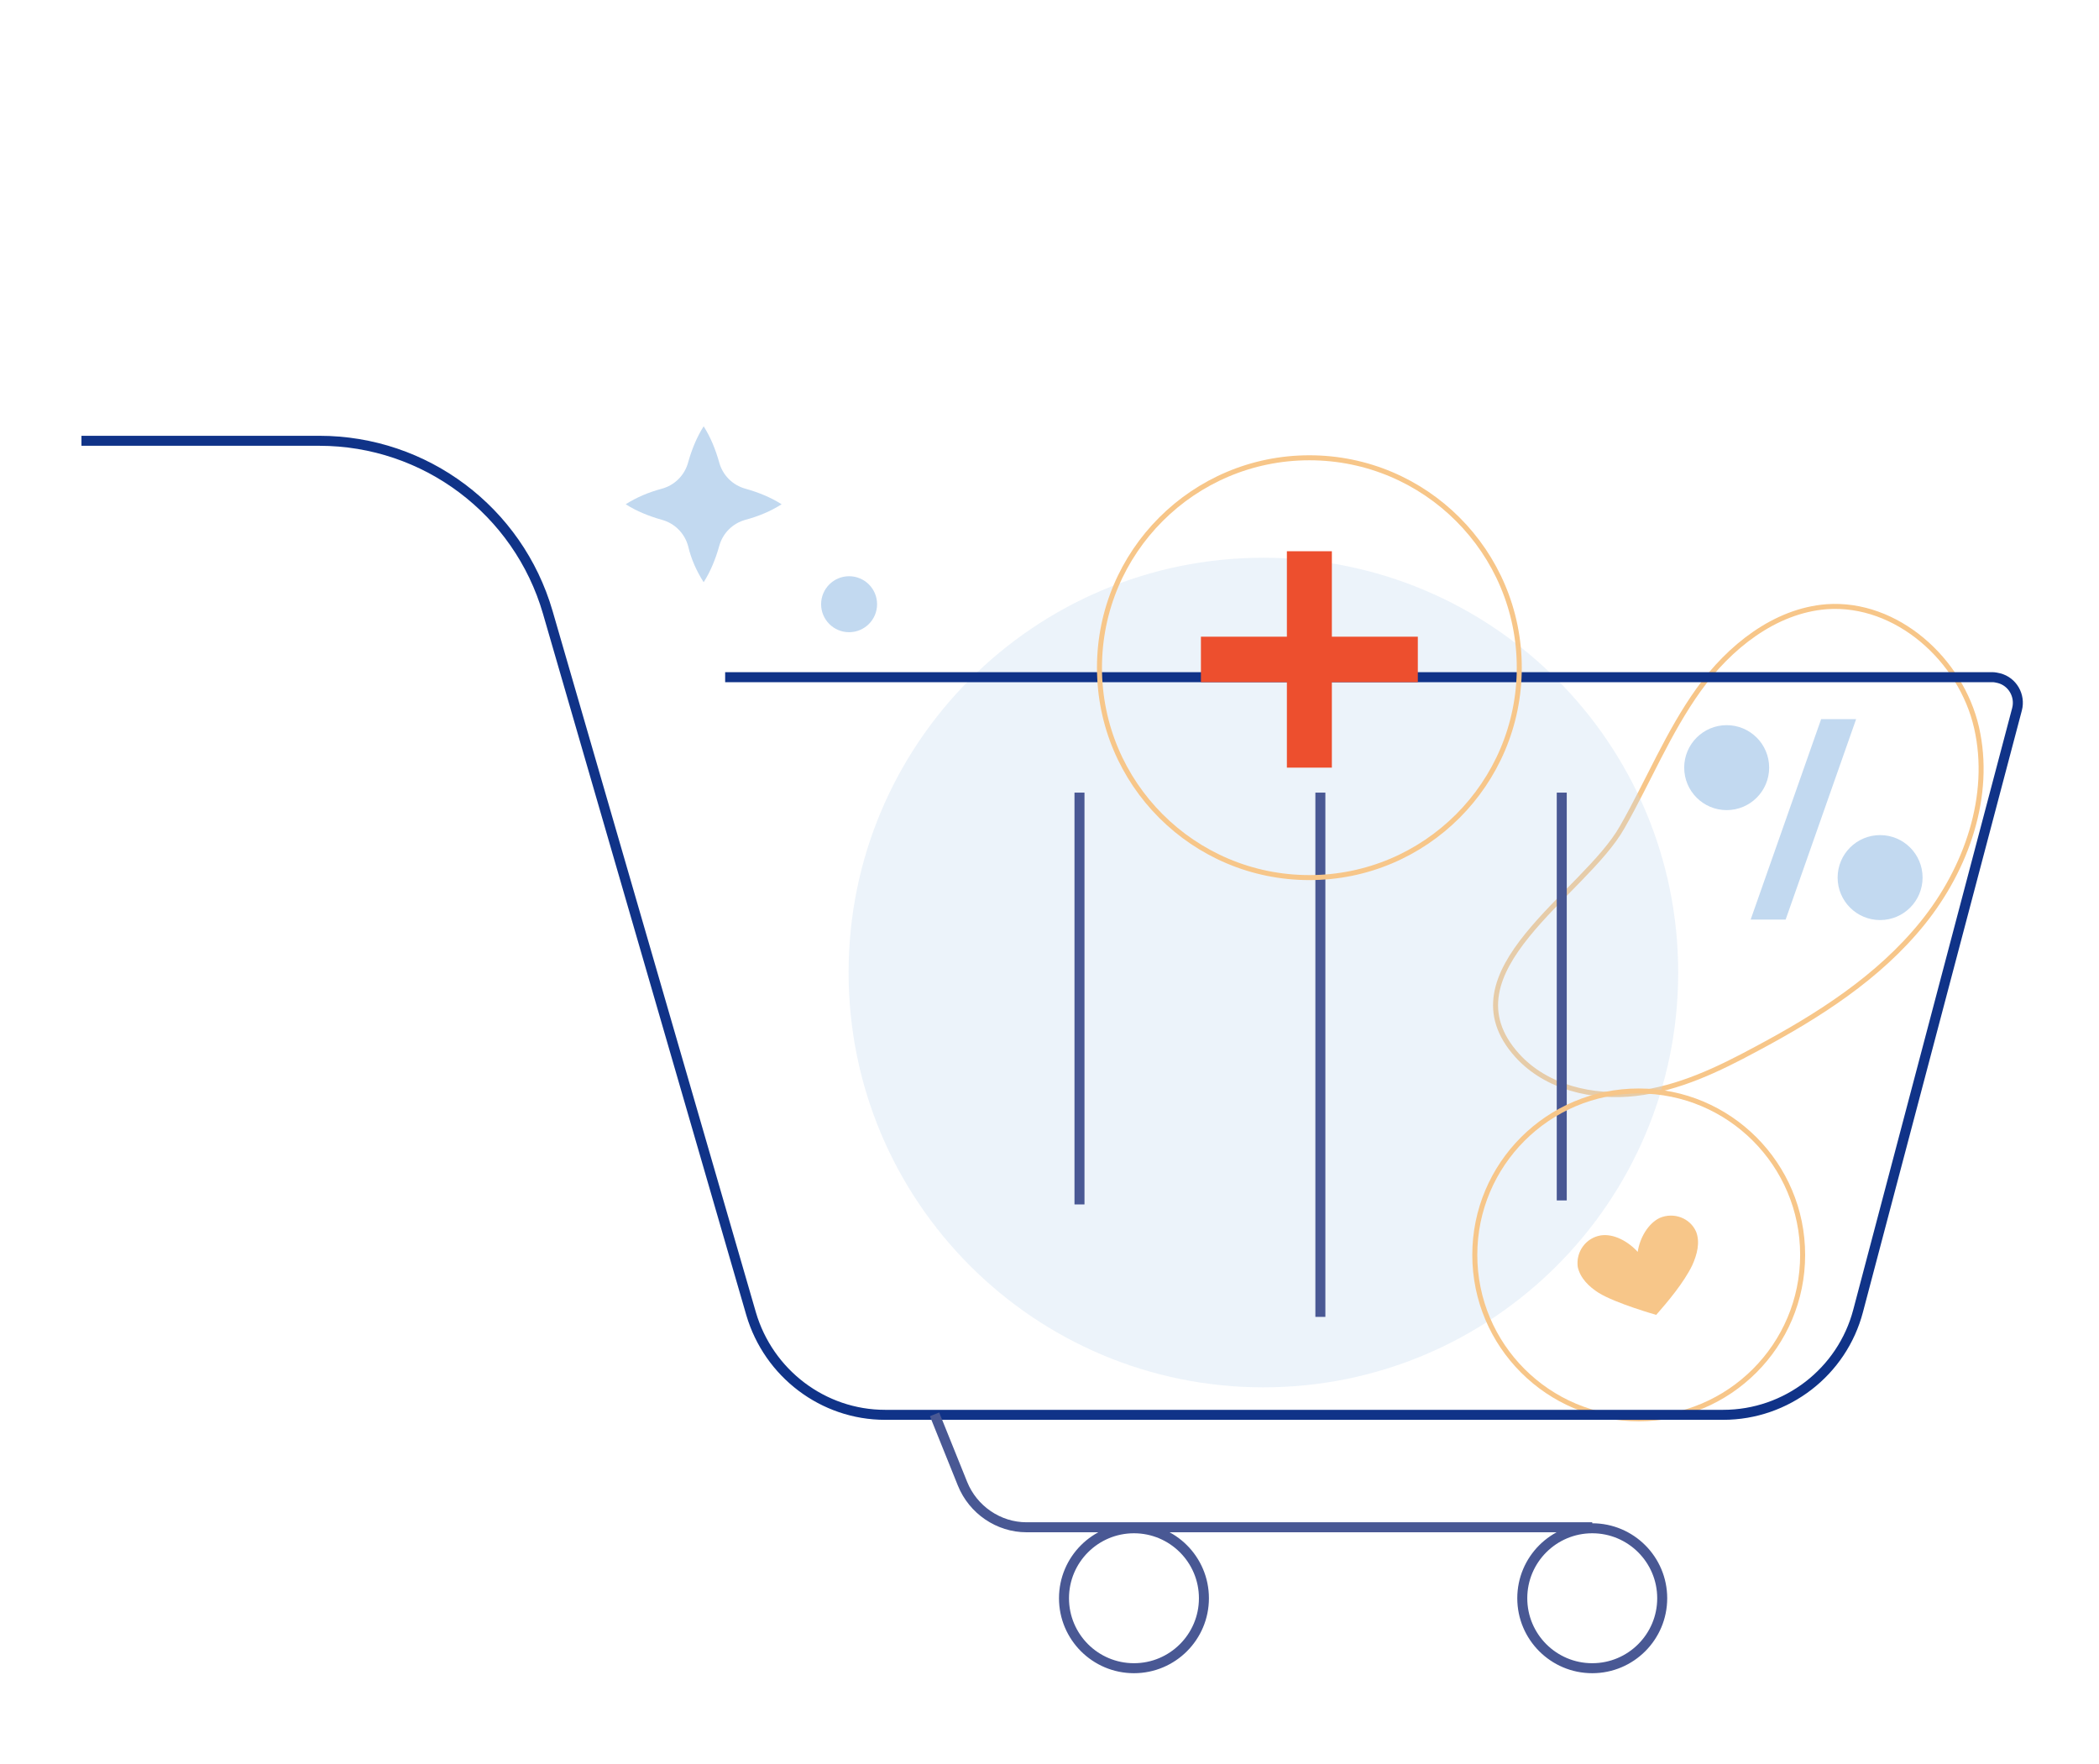<svg fill="none" height="353" viewBox="0 0 420 353" width="420" xmlns="http://www.w3.org/2000/svg"><path d="m149.2 104c2.6-.7 5-1.7 7.2-3.1-2.2-1.4-4.7-2.4-7.2-3.1-2.6-.7-4.6-2.7-5.3-5.3-.7-2.5-1.7-5-3.1-7.2-1.4 2.2-2.4 4.7-3.1 7.2-.7 2.6-2.7 4.6-5.3 5.3s-5 1.7-7.2 3.1c2.2 1.4 4.7 2.4 7.2 3.1 2.6.7 4.6 2.7 5.3 5.3.6 2.6 1.7 5 3.1 7.2 1.4-2.2 2.4-4.7 3.1-7.2.7-2.6 2.7-4.6 5.3-5.3z" fill="#c2d9f0"/><path d="m324.6 165.5c5.2-9.1 9.2-19 15.3-27.5s15.2-15.8 25.6-16.6c14-1 26.9 10.6 30 24.2s-2 28.2-10.8 39.1-20.9 18.6-33.3 25.2c-7.6 4.1-15.5 7.9-24.1 8.9s-17.9-1.2-23.7-7.6c-15.1-16.7 13.4-32.2 21-45.7z" stroke="#f7c689" stroke-miterlimit="10"/><path d="m252.8 277.6c45.84 0 83-37.16 83-83s-37.16-83-83-83-83 37.16-83 83 37.16 83 83 83z" fill="#c2d9f0" opacity=".31"/><path d="m216 158.6v82.4" stroke="#495894" stroke-miterlimit="10" stroke-width="2"/><path d="m264.2 158.6v104.9" stroke="#495894" stroke-miterlimit="10" stroke-width="2"/><path d="m312.5 158.6v81.6" stroke="#495894" stroke-miterlimit="10" stroke-width="2"/><path d="m327.9 283.9c18.115 0 32.8-14.685 32.8-32.8s-14.685-32.8-32.8-32.8-32.8 14.685-32.8 32.8 14.685 32.8 32.8 32.8z" stroke="#f7c689" stroke-miterlimit="10"/><path d="m339.4 246.5c-1.2-2.8-4.5-4-7.3-2.8-2.3 1.1-4 4-4.4 6.8-1.9-2.1-4.8-3.7-7.4-3.3-3 .5-5 3.3-4.6 6.3.5 2.3 2.3 4 4.2 5.2 3.4 2.1 11.5 4.4 11.5 4.4 2.2-2.5 5.5-6.4 7.2-9.9 1-2.2 1.6-4.6.8-6.7z" fill="#f7c689"/><g stroke-miterlimit="10"><path d="m16.3 88.2h47.6c21.2 0 39.8 14 45.7 34.3l40.7 140.4c3.5 11.9 14.4 20.2 26.8 20.2h167.7c12.7 0 23.8-8.6 27-20.8l31.8-120.4c.7-2.7-.9-5.5-3.6-6.2-.4-.1-.9-.2-1.3-.2h-253.6" stroke="#103388" stroke-width="2"/><path d="m226.9 333.8c7.732 0 14-6.268 14-14s-6.268-14-14-14-14 6.268-14 14 6.268 14 14 14z" stroke="#495894" stroke-width="2"/><path d="m318.6 333.8c7.732 0 14-6.268 14-14s-6.268-14-14-14-14 6.268-14 14 6.268 14 14 14z" stroke="#495894" stroke-width="2"/><path d="m187 283 5.6 13.9c2.1 5.2 7.2 8.7 12.8 8.7h113.2" stroke="#495894" stroke-width="2"/><path d="m262 175.6c23.196 0 42-18.804 42-42s-18.804-42-42-42-42 18.804-42 42 18.804 42 42 42z" stroke="#f7c689"/></g><path d="m283.7 127.4h-17.2v-17.1h-9v17.1h-17.2v9.1h17.2v17.1h9v-17.1h17.2z" fill="#ed4f2e"/><path d="m357.3 184h-7l14.1-40.1h7z" fill="#c2d9f0"/><path d="m345.5 162.1c4.694 0 8.5-3.806 8.5-8.5s-3.806-8.5-8.5-8.5-8.5 3.806-8.5 8.5 3.806 8.5 8.5 8.5z" fill="#c2d9f0"/><path d="m376.2 184.1c4.694 0 8.5-3.806 8.5-8.5s-3.806-8.5-8.5-8.5-8.5 3.806-8.5 8.5 3.806 8.5 8.5 8.5z" fill="#c2d9f0"/><path d="m169.9 126.5c3.093 0 5.6-2.507 5.6-5.6s-2.507-5.6-5.6-5.6-5.6 2.507-5.6 5.6 2.507 5.6 5.6 5.6z" fill="#c2d9f0"/></svg>